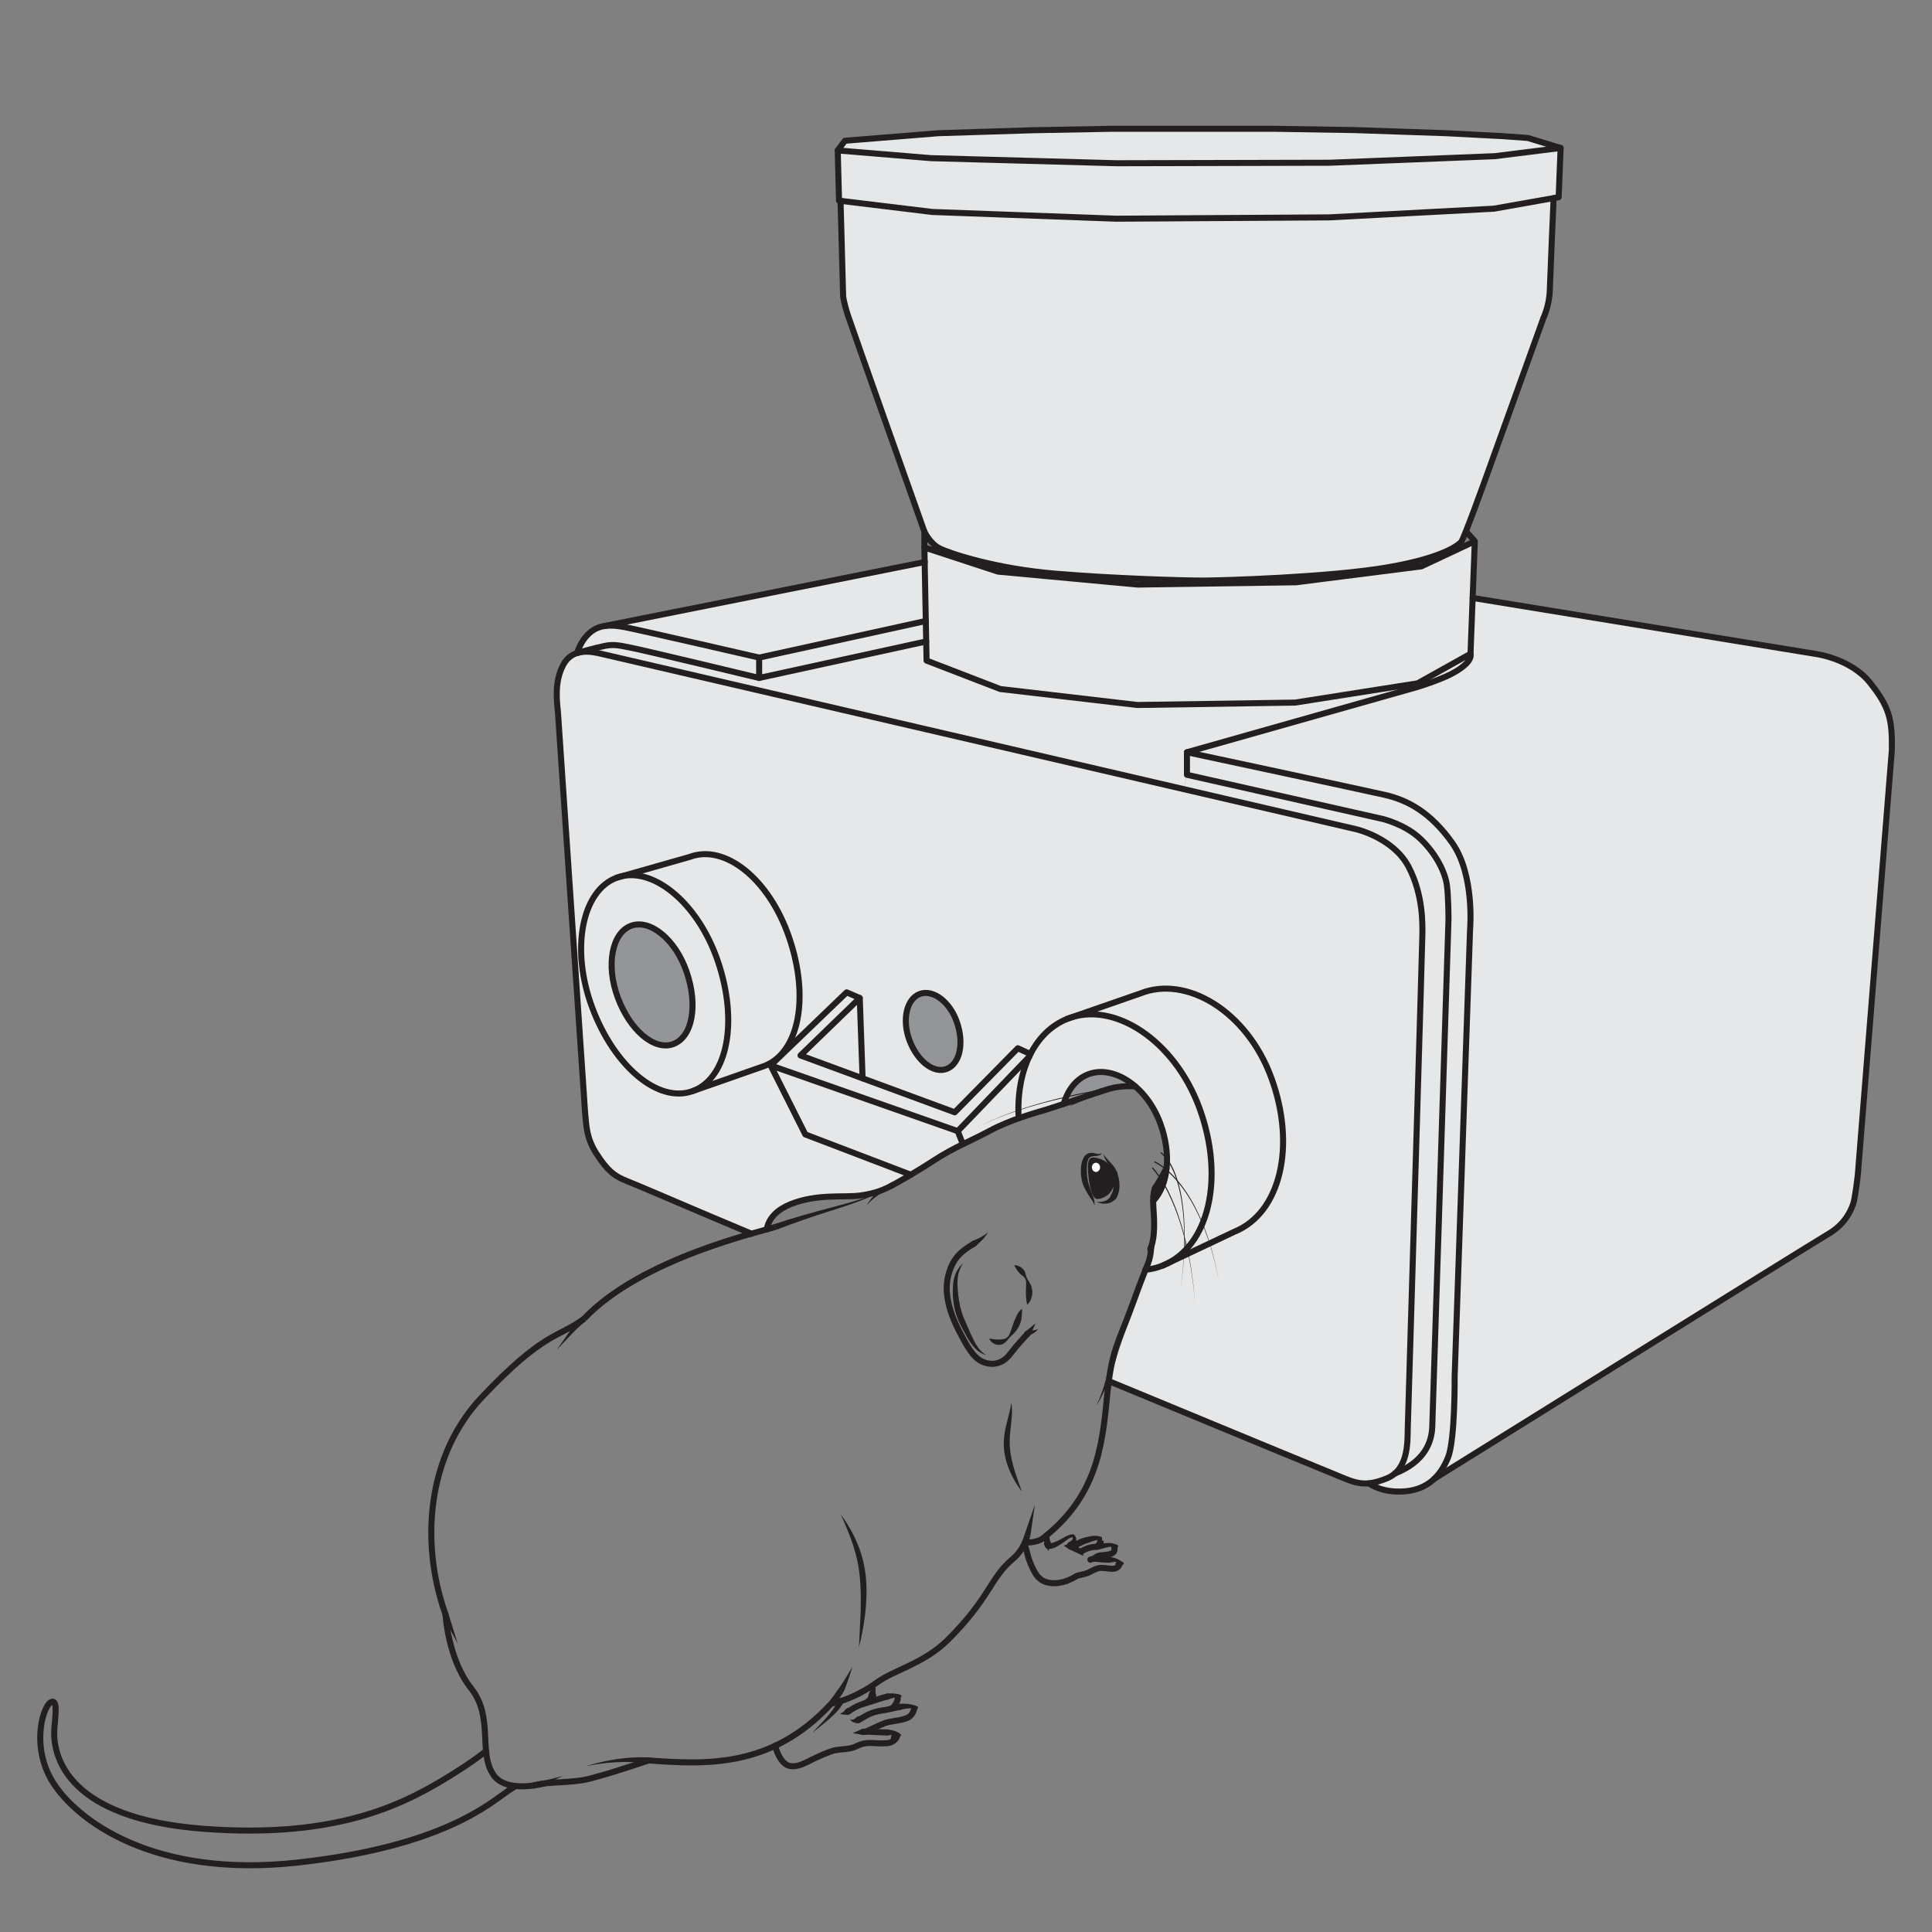 <?xml version="1.0" encoding="UTF-8" standalone="no"?>
<!DOCTYPE svg PUBLIC "-//W3C//DTD SVG 1.1//EN" "http://www.w3.org/Graphics/SVG/1.1/DTD/svg11.dtd">
<svg width="100%" height="100%" viewBox="0 0 1000 1000" version="1.1" xmlns="http://www.w3.org/2000/svg" xmlns:xlink="http://www.w3.org/1999/xlink" xml:space="preserve" xmlns:serif="http://www.serif.com/" style="fill-rule:evenodd;clip-rule:evenodd;stroke-miterlimit:10;">
    <rect x="0" y="0" width="1000" height="1000" fill="#808080" stroke="none"/>
    <g transform="matrix(1,0,0,1,-12150,-1125)">
        <g id="Page-14" serif:id="Page 14" transform="matrix(4.167,0,0,4.167,12150,1125)">
            <rect x="0" y="0" width="240" height="240" style="fill:none;"/>
            <g id="Nose-poke-with-poke-wall--obese" serif:id="Nose poke with poke wall, obese">
                <g transform="matrix(-0.904,0.427,0.427,0.904,147.334,153.864)">
                    <path d="M-2.394,1.766L0.536,1.766C0.478,1.549 0.429,1.33 0.385,1.119C-0.688,0.673 -1.71,0.005 -2.647,-0.856C-2.608,-0.046 -2.534,0.837 -2.394,1.766" style="fill:rgb(230,231,232);fill-rule:nonzero;"/>
                </g>
                <g transform="matrix(1,0,0,1,144.963,146.669)">
                    <path d="M0,-2.689C0.39,-2.16 0.87,-1.309 1.28,0C0.78,-0.58 0.32,-1.03 -0.08,-1.37C-0.02,-1.79 0,-2.229 0,-2.689" style="fill:rgb(230,231,232);fill-rule:nonzero;"/>
                </g>
                <g transform="matrix(1,0,0,1,146.243,152.25)">
                    <path d="M0,-5.58C0.49,-4 0.88,-1.769 0.88,1.37C0.07,-1.79 -0.93,-3.93 -1.73,-5.269L-1.73,-5.28C-1.55,-5.8 -1.43,-6.36 -1.36,-6.95C-0.96,-6.61 -0.5,-6.16 0,-5.58" style="fill:rgb(230,231,232);fill-rule:nonzero;"/>
                </g>
                <g transform="matrix(1,0,0,1,146.243,155.04)">
                    <path d="M0,-8.37C0.99,-7.21 2.11,-5.51 3.12,-3.08C2.64,-1.9 2,-0.86 1.22,0C1.12,-0.49 1,-0.96 0.88,-1.4L0.88,-1.42C0.88,-4.559 0.49,-6.79 0,-8.37" style="fill:rgb(230,231,232);fill-rule:nonzero;"/>
                </g>
                <g transform="matrix(1,0,0,1,143.233,155.636)">
                    <path d="M0,-6.456L0,-6.466C0.56,-7.065 0.97,-7.806 1.26,-8.655C1.26,-8.666 1.26,-8.666 1.27,-8.676C1.27,-8.676 1.28,-8.676 1.28,-8.666L1.28,-8.655C2.08,-7.315 3.08,-5.176 3.89,-2.016L3.89,-1.996C3.89,-1.426 3.88,-0.826 3.85,-0.195C3.29,0.364 2.66,0.834 1.96,1.194L1.2,1.555C0.22,1.944 0.062,2.22 -0.988,2.2C-0.378,1.31 -0.72,0.355 -0.35,-0.496C0.32,-2.016 0.12,-4.346 0.02,-5.796C0.01,-6.036 0,-6.256 0,-6.456" style="fill:rgb(230,231,232);fill-rule:nonzero;"/>
                </g>
                <g transform="matrix(1,0,0,1,157.913,141.651)">
                    <path d="M0,-7.771C3.09,0.689 1.13,9.029 -4.6,11.349L-7.66,12.79C-7.93,11.889 -8.24,11.059 -8.55,10.309C-6.98,6.5 -7,1.259 -8.94,-4.021C-11.91,-12.131 -19.01,-16.981 -24.64,-15.341L-16.28,-18.25C-10.55,-20.561 -3.02,-16.021 0,-7.771" style="fill:rgb(230,231,232);fill-rule:nonzero;"/>
                </g>
                <g transform="matrix(1,0,0,1,129.953,137.34)">
                    <path d="M0,0.49C-0.81,0.73 -2.06,1.09 -3.43,1.57C-3.45,1.23 -3.46,0.9 -3.46,0.57C-1.39,-0.13 0.68,-0.67 2.47,-1.08C2.45,-1.031 2.43,-0.98 2.42,-0.93C2.4,-0.89 2.38,-0.85 2.37,-0.81C2.28,-0.62 2.22,-0.42 2.16,-0.23L2.18,-0.23L2.17,-0.22C1.26,0.09 0.47,0.35 0,0.49" style="fill:rgb(230,231,232);fill-rule:nonzero;"/>
                </g>
                <g transform="matrix(1,0,0,1,126.523,134.479)">
                    <path d="M0,4.431C-1.16,4.851 -2.41,5.351 -3.54,5.961C-4.74,6.611 -5.83,7.101 -6.92,7.641L-7.56,6.021L1.31,-3.21C0.41,-1.319 -0.05,0.961 -0.03,3.431C-0.03,3.761 -0.02,4.091 0,4.431" style="fill:rgb(230,231,232);fill-rule:nonzero;"/>
                </g>
                <g transform="matrix(1,0,0,1,128.003,145.71)">
                    <path d="M0,-14.79C1.02,-16.81 2.56,-18.35 4.54,-19.15L5.27,-19.4C10.9,-21.04 18,-16.19 20.97,-8.08C22.91,-2.8 22.93,2.44 21.36,6.25C20.35,3.82 19.23,2.12 18.24,0.96C17.83,-0.35 17.35,-1.2 16.96,-1.729C16.95,-3.12 16.68,-4.64 16.12,-6.17C15.42,-8.07 14.31,-9.65 13.02,-10.76L13.01,-10.76C12.18,-11.49 11.27,-12.01 10.36,-12.29C9.39,-12.6 8.41,-12.64 7.5,-12.38C7.36,-12.34 7.22,-12.3 7.08,-12.24C6.72,-12.09 6.39,-11.9 6.09,-11.66C5.93,-11.56 5.79,-11.43 5.65,-11.28C5.5,-11.15 5.37,-11 5.25,-10.84C5.12,-10.7 5.01,-10.54 4.91,-10.37C4.91,-10.36 4.9,-10.36 4.9,-10.35C4.79,-10.19 4.7,-10.03 4.61,-9.85C4.58,-9.79 4.55,-9.729 4.53,-9.67C4.49,-9.6 4.46,-9.53 4.43,-9.46L4.43,-9.45L4.42,-9.45C2.63,-9.04 0.56,-8.5 -1.51,-7.8C-1.53,-10.269 -1.07,-12.55 -0.17,-14.44C-0.13,-14.56 -0.07,-14.68 0,-14.79" style="fill:rgb(230,231,232);fill-rule:nonzero;"/>
                </g>
                <g transform="matrix(1,0,0,1,106.793,133.941)">
                    <path d="M0,-9.971L0.35,0L-7.36,-2.841L0,-9.971Z" style="fill:rgb(230,231,232);fill-rule:nonzero;"/>
                </g>
                <g transform="matrix(1,0,0,1,107.143,129.81)">
                    <path d="M0,4.14L11.45,8.36L19.29,0.4L20.86,1.11C20.79,1.22 20.73,1.34 20.69,1.459L11.82,10.69L-11.42,2.53L-10.31,1.459L-1.98,-6.55L-0.35,-5.84L-7.71,1.289L0,4.13L0,4.14Z" style="fill:rgb(230,231,232);fill-rule:nonzero;"/>
                </g>
                <g transform="matrix(1,0,0,1,119.602,136.14)">
                    <path d="M0,5.98C-1.13,6.53 -2.27,7.129 -3.55,7.959C-4.6,8.65 -5.61,9.27 -6.47,9.78L-19.57,4.77L-23.88,-3.8L-0.64,4.36L0,5.98Z" style="fill:rgb(230,231,232);fill-rule:nonzero;"/>
                </g>
                <g transform="matrix(1,0,0,1,93.322,118.73)">
                    <path d="M0,34.549C-6.574,31.793 -12.294,29.279 -14.54,28.35C-15.43,27.98 -15.569,27.93 -15.91,27.779C-16.959,27.3 -17.85,26.75 -19.26,24.529C-20.459,22.65 -20.479,21.19 -20.64,19.63C-20.68,19.15 -20.76,17.72 -20.76,17.72L-21.959,0.06L-21.12,0C-21.02,2.039 -20.58,4.23 -19.76,6.43C-17.04,13.699 -11.54,18.39 -7.24,16.779L1.57,13.69C2.28,13.42 2.911,13.02 3.46,12.489L3.51,12.539L2.4,13.61L6.71,22.18L19.811,27.19C18.811,27.779 18.01,28.23 17.53,28.489C17.49,28.51 17.451,28.529 17.411,28.55C17.36,28.579 17.311,28.6 17.271,28.619C16.581,28.97 15.49,29.52 13.47,29.779C11.451,30.029 8.141,29.529 4.86,30.85C3.61,31.36 2.234,32.691 2.041,33.95" style="fill:rgb(230,231,232);fill-rule:nonzero;"/>
                </g>
                <g transform="matrix(1,0,0,1,83.633,115.341)">
                    <path d="M0,14.339C2.36,13.459 3.09,9.56 1.66,5.39C0.26,1.319 -2.9,-1.221 -5.26,-0.341C-7.62,0.539 -8.4,4.549 -6.89,8.589C-5.38,12.619 -2.35,15.219 0,14.339M5.51,3.989C8.1,11.52 6.75,18.56 2.45,20.169C-1.85,21.779 -7.35,17.089 -10.07,9.819C-10.89,7.619 -11.33,5.429 -11.43,3.39C-11.65,-1.321 -10.05,-5.19 -7.05,-6.31L-6.37,-6.501C-2.16,-7.44 3.13,-2.971 5.51,3.989" style="fill:rgb(230,231,232);fill-rule:nonzero;"/>
                </g>
                <g transform="matrix(1,0,0,1,98.013,123.899)">
                    <path d="M0,-7.459C2.15,-1.159 1.53,4.641 -1.23,7.32C-1.78,7.851 -2.41,8.251 -3.12,8.52L-11.93,11.61C-7.63,10.001 -6.28,2.961 -8.87,-4.569C-11.25,-11.529 -16.54,-15.999 -20.75,-15.06L-12.32,-17.459C-8.02,-19.069 -2.52,-14.8 0,-7.459" style="fill:rgb(230,231,232);fill-rule:nonzero;"/>
                </g>
                <g transform="matrix(1,0,0,1,168.473,176.27)">
                    <path d="M0,-73.27C0,-73.27 -9.01,-75.36 -21.44,-78.25L-21.04,-80.03L3.23,-74.55C3.23,-74.55 6.06,-73.9 8.01,-72.03C10.01,-70.09 11.08,-67.79 11.27,-66.21C11.43,-64.82 11.45,-62.46 11.45,-62.04C11.45,-61.66 9.79,-10.53 9.48,-0.6C9.45,0.46 9.45,0.64 9.43,1.05C9.33,2.82 8.55,5.28 4.79,6.76L4.78,6.75C6.44,5.35 6.36,2.66 6.39,1.24C6.4,0.4 6.41,0.53 6.45,-0.75C6.76,-11.23 8.21,-59.35 8.21,-60.22C8.21,-61.2 8.37,-65.09 6.47,-68.65C4.57,-72.21 0,-73.27 0,-73.27" style="fill:rgb(230,231,232);fill-rule:nonzero;"/>
                </g>
                <g transform="matrix(1,0,0,1,180.373,174.24)">
                    <path d="M0,-69.55C2.83,-65.571 2.23,-58.811 2.23,-58.811L0.31,-3.25C0.31,-3.25 0.38,4.58 -0.5,6.779C-0.9,7.79 -1.45,8.71 -2.21,9.439C-3.09,10.29 -4.27,10.87 -5.85,11C-8.77,11.25 -10.32,10.01 -10.32,10.01L-10.32,10C-9.68,9.939 -8.97,9.75 -8.09,9.389C-7.71,9.24 -7.39,9.04 -7.12,8.779L-7.11,8.79C-3.35,7.309 -2.57,4.849 -2.47,3.08C-2.45,2.67 -2.45,2.49 -2.42,1.429C-2.11,-8.5 -0.45,-59.63 -0.45,-60.01C-0.45,-60.431 -0.47,-62.79 -0.63,-64.181C-0.82,-65.76 -1.89,-68.061 -3.89,-70C-5.84,-71.87 -8.67,-72.521 -8.67,-72.521L-32.94,-78L-32.94,-80.8C-32.94,-80.8 -10.81,-76.061 -8.37,-75.51C-5.47,-74.851 -2.66,-73.3 0,-69.55" style="fill:rgb(230,231,232);fill-rule:nonzero;"/>
                </g>
                <g transform="matrix(1,0,0,1,77.653,83.95)">
                    <path d="M0,-6.04C1.65,-5.73 16.64,-2.27 16.64,-2.27L16.64,0.26C16.64,0.26 2.37,-3.17 0.89,-3.46C-0.59,-3.74 -1.3,-3.96 -2.48,-3.73C-3.66,-3.5 -5.82,-2.88 -5.82,-2.88C-5.86,-2.87 -5.91,-2.851 -5.95,-2.84C-5.95,-2.84 -5.59,-4.33 -4.37,-5.37C-3.83,-5.83 -3.25,-6.07 -2.62,-6.181L-2.5,-6.2C-1.72,-6.3 -0.88,-6.21 0,-6.04" style="fill:rgb(230,231,232);fill-rule:nonzero;"/>
                </g>
                <g transform="matrix(1,0,0,1,115.003,84.21)">
                    <path d="M0,-7.07L0.04,-4.53L-20.71,0L-20.71,-2.53L-0.01,-7.07L0,-7.07Z" style="fill:rgb(230,231,232);fill-rule:nonzero;"/>
                </g>
                <g transform="matrix(1,0,0,1,117.573,132.44)">
                    <path d="M0,0.329C1.64,-0.28 2.2,-2.78 1.3,-5.431C0.42,-8.021 -1.69,-9.591 -3.32,-8.981C-4.95,-8.37 -5.56,-5.78 -4.6,-3.221C-3.65,-0.671 -1.63,0.939 0,0.329M24.672,25.395C25.722,25.415 25.88,25.14 26.86,24.75L27.62,24.39L29.48,23.51L30.03,23.25L32.68,22L35.74,20.559C41.47,18.239 43.43,9.899 40.34,1.439C37.32,-6.811 29.79,-11.351 24.06,-9.04L15.7,-6.131L14.97,-5.881C12.99,-5.08 11.45,-3.54 10.43,-1.521L8.86,-2.231L1.02,5.729L-10.43,1.51L-10.43,1.5L-10.78,-8.471L-12.41,-9.181L-20.74,-1.171L-20.79,-1.221C-18.03,-3.9 -17.41,-9.7 -19.56,-16C-22.08,-23.341 -27.58,-27.61 -31.88,-26L-40.31,-23.601C-40.54,-23.561 -40.77,-23.49 -40.99,-23.41C-43.99,-22.29 -45.59,-18.421 -45.37,-13.71L-46.21,-13.65L-48.16,-42.381C-48.16,-42.381 -48.23,-43.551 -48.27,-43.941C-48.42,-45.45 -48.72,-47.75 -47.62,-49.851C-47.17,-50.691 -46.54,-51.12 -45.87,-51.33C-45.83,-51.341 -45.78,-51.36 -45.74,-51.37C-44.74,-51.631 -43.67,-51.421 -43.01,-51.261C-42.23,-51.07 1.99,-40.801 29.46,-34.421C41.89,-31.53 50.9,-29.441 50.9,-29.441C50.9,-29.441 55.47,-28.381 57.37,-24.82C59.27,-21.261 59.11,-17.37 59.11,-16.391C59.11,-15.521 57.66,32.6 57.35,43.079C57.31,44.359 57.3,44.229 57.29,45.069C57.26,46.489 57.34,49.18 55.68,50.579C55.41,50.84 55.09,51.04 54.71,51.189C53.83,51.55 53.12,51.739 52.48,51.8C50.94,51.96 49.87,51.369 47.94,50.59C47.006,50.213 35.009,45.267 20.151,39.108" style="fill:rgb(230,231,232);fill-rule:nonzero;"/>
                </g>
                <g transform="matrix(1,0,0,1,94.293,93.49)">
                    <path d="M0,-9.28L20.75,-13.81L20.8,-11.44L29.95,-7.9L46.99,-5.92L66.58,-6.22L81.79,-8.61L88.36,-12.28C88.55,-11.52 87.52,-10.58 85.99,-9.78C84.45,-8.98 81.78,-8.16 81.78,-8.16L53.14,-0.05L53.14,2.75L52.74,4.53C25.27,-1.85 -18.95,-12.12 -19.73,-12.31C-20.39,-12.47 -21.46,-12.68 -22.46,-12.42C-22.46,-12.42 -20.3,-13.04 -19.12,-13.27C-17.94,-13.5 -17.23,-13.28 -15.75,-13C-14.27,-12.71 0,-9.28 0,-9.28" style="fill:rgb(230,231,232);fill-rule:nonzero;"/>
                </g>
                <g transform="matrix(1,0,0,1,75.153,73.76)">
                    <path d="M0,3.99L39.7,-3.93L39.85,3.38L39.84,3.38L19.14,7.92C19.14,7.92 4.15,4.46 2.5,4.15C1.62,3.98 0.78,3.89 0,3.99" style="fill:rgb(230,231,232);fill-rule:nonzero;"/>
                </g>
                <g transform="matrix(1,0,0,1,232.292,173.14)">
                    <path d="M0,-88.33C2.37,-85.34 2.77,-83.8 2.7,-79.96L-1.52,-27.239C-1.52,-27.239 -1.84,-24.37 -2.11,-23.59C-2.41,-22.729 -3.13,-21.059 -5.23,-19.84C-7.26,-18.659 -54.13,10.54 -54.13,10.54C-53.37,9.811 -52.82,8.891 -52.42,7.88C-51.54,5.681 -51.61,-2.149 -51.61,-2.149L-49.69,-57.71C-49.69,-57.71 -49.09,-64.47 -51.92,-68.449C-54.58,-72.199 -57.39,-73.75 -60.29,-74.409C-62.73,-74.96 -84.86,-79.699 -84.86,-79.699L-56.22,-87.809C-56.22,-87.809 -53.55,-88.63 -52.01,-89.43C-50.48,-90.229 -49.45,-91.17 -49.64,-91.93L-49.37,-98.87L-6.67,-91.899C-6.67,-91.899 -2.38,-91.319 0,-88.33" style="fill:rgb(230,231,232);fill-rule:nonzero;"/>
                </g>
                <g transform="matrix(1,0,0,1,114.823,86.792)">
                    <path d="M0,-18.782L9.14,-15.792L26.48,-14.181L46.18,-14.462L61.73,-16.442L68.37,-19.561L68.1,-12.522L67.83,-5.582L61.26,-1.912L46.05,0.478L26.46,0.779L9.42,-1.202L0.27,-4.742L0.22,-7.112L0.18,-9.652L0.03,-16.962L0,-18.782Z" style="fill:rgb(230,231,232);fill-rule:nonzero;"/>
                </g>
                <g transform="matrix(1,0,0,1,192.983,72.111)">
                    <path d="M0,-47.511L0,-47.5C0,-47.5 -0.42,-38 -0.48,-36.061C-0.54,-34.12 -1.25,-32.66 -1.25,-32.66L-8.34,-12.971C-8.34,-12.971 -11.16,-5.12 -11.5,-4.781C-11.75,-4.531 -13.4,-2.891 -20.57,-1.651C-27.74,-0.401 -41.11,0 -43.59,0C-46.08,0 -54.44,-0.24 -61.81,-0.841C-69.47,-1.481 -75.05,-3.391 -76.27,-4C-77.5,-4.611 -78.16,-6.08 -78.16,-6.08C-78.16,-6.08 -87.28,-31.74 -87.7,-33.061C-88.13,-34.391 -88.25,-35.29 -88.25,-35.29L-88.58,-47.16L-88.58,-47.17L-77.17,-45.781L-54.33,-44.95L-27.88,-45.111L-7.43,-46.191L0,-47.511Z" style="fill:rgb(230,231,232);fill-rule:nonzero;"/>
                </g>
                <g transform="matrix(1,0,0,1,193.853,27.16)">
                    <path d="M0,-8.78L-0.25,-2.67L-0.87,-2.56L-8.3,-1.24L-28.75,-0.16L-55.2,0L-78.04,-0.83L-89.45,-2.219L-89.63,-2.24L-89.8,-8.469L-78.2,-7.52L-55.18,-6.88L-28.71,-6.94L-8.2,-7.759L0,-8.78Z" style="fill:rgb(230,231,232);fill-rule:nonzero;"/>
                </g>
                <g transform="matrix(1,0,0,1,104.953,18.8)">
                    <path d="M0,-1.32L11.59,-2.251L23.29,-2.621L33.07,-2.8L53.36,-2.8L63.33,-2.64L74.69,-2.251L81.74,-1.89L84.82,-1.661L88.9,-0.421L80.7,0.6L60.19,1.419L33.72,1.48L10.7,0.839L-0.9,-0.11L0,-1.32Z" style="fill:rgb(230,231,232);fill-rule:nonzero;"/>
                </g>
                <g transform="matrix(-0.902,0.433,0.433,0.902,76.187,168.375)">
                    <path d="M-25.024,-5.694C-23.546,-5.846 -8.416,-9.423 1.296,-5.694" style="fill:none;fill-rule:nonzero;stroke:rgb(35,31,32);stroke-width:0.75px;"/>
                </g>
                <g transform="matrix(1,0,0,1,110.024,152.767)">
                    <path d="M0,-5.12C-2.087,-3.857 -4.449,-3.136 -6.753,-2.394C-9.068,-1.66 -11.359,-0.877 -13.615,0L-13.868,-0.705C-11.553,-1.471 -9.208,-2.14 -6.859,-2.755C-4.516,-3.377 -2.15,-3.967 0,-5.12" style="fill:rgb(35,31,32);fill-rule:nonzero;"/>
                </g>
                <g transform="matrix(1,0,0,1,72.793,167.097)">
                    <path d="M0,-3.005C-0.669,-2.535 -1.273,-1.926 -1.864,-1.303L-3.64,0.581L-2.154,-1.541C-1.655,-2.247 -1.137,-2.957 -0.475,-3.586L0,-3.005Z" style="fill:rgb(35,31,32);fill-rule:nonzero;"/>
                </g>
                <g transform="matrix(1,0,0,1,72.556,200.439)">
                    <path d="M0,-36.637C-3.364,-34.185 -4.994,-35.035 -12.701,-26.888C-19.444,-19.76 -20.412,-8.972 -17.251,0" style="fill:none;fill-rule:nonzero;stroke:rgb(35,31,32);stroke-width:0.75px;"/>
                </g>
                <g transform="matrix(1,0,0,1,55.658,204.156)">
                    <path d="M0,-3.843L1.195,0L-0.707,-3.594L0,-3.843Z" style="fill:rgb(35,31,32);fill-rule:nonzero;"/>
                </g>
                <g transform="matrix(-0.795,-0.607,-0.607,0.795,99.416,202.077)">
                    <path d="M-15.529,-26.125C-16.03,-24.788 -16.073,-23.693 -15.849,-22.699C-15.043,-19.119 -16.546,-17.095 -15.529,-9.78C-14.966,-5.732 -12.484,-2.747 -11.778,-0.37C-10.697,3.27 -8.835,5.252 -8.835,5.252" style="fill:none;fill-rule:nonzero;stroke:rgb(35,31,32);stroke-width:0.75px;"/>
                </g>
                <g transform="matrix(1,0,0,1,128.55,190.829)">
                    <path d="M0,-3.93L-0.572,0L-1.3,-0.178L0,-3.93Z" style="fill:rgb(35,31,32);fill-rule:nonzero;"/>
                </g>
                <g transform="matrix(0.87,0.494,0.494,-0.87,119.28,185.316)">
                    <path d="M10.071,-1.487C10.071,-1.487 11.375,-0.894 11.788,0.114C14.946,7.818 12.601,13.47 10.071,19.125C7.542,24.778 8.011,25.517 7.015,31.281C6.019,37.047 6.493,36.173 5.567,38.236" style="fill:none;fill-rule:nonzero;stroke:rgb(35,31,32);stroke-width:0.75px;"/>
                </g>
                <g transform="matrix(1,0,0,1,55.334,222.389)">
                    <path d="M0,-21.874C0,-21.874 0.308,-16.292 3.17,-12.693C6.033,-9.095 4.02,-4.703 5.976,-1.902C7.305,0 10.604,-0.46 12.267,-0.856" style="fill:none;fill-rule:nonzero;stroke:rgb(35,31,32);stroke-width:0.75px;stroke-linecap:round;stroke-linejoin:round;"/>
                </g>
                <g transform="matrix(1,0,0,1,66.245,221.389)">
                    <path d="M0,0.018C1.217,-0.153 2.447,-0.46 3.658,-0.799C2.533,-0.225 1.395,0.318 0.174,0.747C-0.022,0.817 -0.237,0.714 -0.307,0.518C-0.376,0.321 -0.273,0.106 -0.077,0.037C-0.053,0.029 -0.023,0.022 0,0.018" style="fill:rgb(35,31,32);fill-rule:nonzero;"/>
                </g>
                <g transform="matrix(1,0,0,1,66.332,218.661)">
                    <path d="M0,3.112C1.667,2.596 4.695,2.872 7.011,2.251C9.511,1.581 11.285,0.991 14.273,0" style="fill:none;fill-rule:nonzero;stroke:rgb(35,31,32);stroke-width:0.75px;stroke-linecap:round;stroke-linejoin:round;"/>
                </g>
                <g transform="matrix(1,0,0,1,104.43,219.734)">
                    <path d="M0,-9.71C-0.392,-9.145 -0.752,-8.587 -1.179,-8.121C-8.632,0 -16.932,-0.57 -24.031,-1.074" style="fill:none;fill-rule:nonzero;stroke:rgb(35,31,32);stroke-width:0.75px;"/>
                </g>
                <g transform="matrix(1,0,0,1,80.373,218.558)">
                    <path d="M0,0.476C-2.516,0.146 -5.092,0.306 -7.611,0.835C-5.162,0.065 -2.56,-0.359 0.053,-0.272L0,0.476Z" style="fill:rgb(35,31,32);fill-rule:nonzero;"/>
                </g>
                <g transform="matrix(1,0,0,1,105.905,210.238)">
                    <path d="M0,-3.24L-0.53,-1.628L-0.816,-0.823C-0.92,-0.552 -1.012,-0.295 -1.167,0L-1.784,-0.427C-1.631,-0.603 -1.469,-0.848 -1.318,-1.077L-0.869,-1.788L0,-3.24Z" style="fill:rgb(35,31,32);fill-rule:nonzero;"/>
                </g>
                <g transform="matrix(1,0,0,1,104.43,204.624)">
                    <path d="M0,-16.541C0.838,-15.378 1.56,-14.128 2.112,-12.784C2.677,-11.446 3.009,-10.003 3.137,-8.556C3.256,-7.105 3.214,-5.655 3.045,-4.228C2.874,-2.8 2.621,-1.389 2.263,0L2.47,-4.27C2.502,-5.687 2.522,-7.096 2.391,-8.488C2.285,-9.884 1.991,-11.249 1.573,-12.588C1.15,-13.927 0.569,-15.226 0,-16.541" style="fill:rgb(35,31,32);fill-rule:nonzero;"/>
                </g>
                <g transform="matrix(1,0,0,1,125.627,185.276)">
                    <path d="M0,-11.038C0.146,-10.082 0.057,-9.092 -0.064,-8.154C-0.175,-7.214 -0.261,-6.303 -0.175,-5.394C-0.031,-3.571 0.665,-1.814 1.302,0C0.148,-1.526 -0.741,-3.338 -0.922,-5.333C-1.001,-6.328 -0.869,-7.326 -0.639,-8.257C-0.418,-9.191 -0.146,-10.083 0,-11.038" style="fill:rgb(35,31,32);fill-rule:nonzero;"/>
                </g>
                <g transform="matrix(1,0,0,1,138.816,174.523)">
                    <path d="M0,-6.481C-0.288,-5.302 -0.657,-4.177 -1.092,-3.067C-1.525,-1.96 -2.038,-0.884 -2.646,0.128C-2.148,-0.943 -1.757,-2.054 -1.447,-3.185C-1.138,-4.313 -0.892,-5.47 -0.739,-6.609L0,-6.481Z" style="fill:rgb(35,31,32);fill-rule:nonzero;"/>
                </g>
                <g transform="matrix(-0.846,-0.533,-0.533,0.846,143.775,146.612)">
                    <path d="M-0.22,-1.692C-0.478,-1.154 -0.677,-0.616 -0.798,-0.073C-0.601,-0.183 -0.401,-0.278 -0.22,-0.362C-0.193,-0.905 -0.157,-1.441 -0.144,-1.702C-0.172,-1.695 -0.198,-1.689 -0.22,-1.692" style="fill:rgb(198,200,202);fill-rule:nonzero;"/>
                </g>
                <g transform="matrix(1,0,0,1,144.49,148.634)">
                    <path d="M0,-1.658C-0.286,-0.79 -0.709,-0.04 -1.27,0.552C-1.25,-0.346 -1.103,-0.879 -1.063,-0.997C-1.054,-1.016 -1.054,-1.026 -1.054,-1.026C-0.995,-1.125 -0.936,-1.223 -0.866,-1.332C-0.709,-1.579 -0.522,-1.894 -0.335,-2.21C-0.227,-2.043 -0.108,-1.855 0,-1.658" style="fill:rgb(198,200,202);fill-rule:nonzero;"/>
                </g>
                <g transform="matrix(1,0,0,1,137.666,137.113)">
                    <path d="M0,-1.845C-1.112,-1.509 -3.604,-0.652 -5.553,0C-5.464,-0.296 -5.366,-0.592 -5.238,-0.859C-2.412,-1.499 -0.295,-1.805 0,-1.845" style="fill:rgb(147,149,152);fill-rule:nonzero;"/>
                </g>
                <g transform="matrix(1,0,0,1,137.666,133.709)">
                    <path d="M0,1.559C-0.295,1.599 -2.412,1.905 -5.238,2.545C-4.687,1.244 -3.781,0.247 -2.58,-0.236C-0.729,-0.986 1.467,-0.354 3.318,1.234C3.121,1.214 1.536,1.106 0.04,1.549C0.04,1.549 0.03,1.549 0,1.559" style="fill:rgb(147,149,152);fill-rule:nonzero;"/>
                </g>
                <g transform="matrix(1,0,0,1,93.338,112.076)">
                    <path d="M0,41.166C-6.863,38.296 -12.193,35.98 -14.559,34.999C-15.446,34.631 -15.588,34.586 -15.924,34.433C-16.97,33.957 -17.867,33.4 -19.275,31.187C-20.472,29.307 -20.498,27.842 -20.651,26.281C-20.698,25.806 -20.779,24.374 -20.779,24.374L-23.928,-22.021C-23.928,-22.021 -23.994,-23.19 -24.032,-23.579C-24.182,-25.09 -24.48,-27.39 -23.38,-29.481C-22.259,-31.614 -19.918,-31.163 -18.777,-30.892C-17.636,-30.62 75.138,-9.071 75.138,-9.071C75.138,-9.071 79.702,-8.012 81.604,-4.452C83.505,-0.893 83.342,2.993 83.342,3.972C83.342,4.844 81.897,52.966 81.582,63.439C81.543,64.72 81.541,64.595 81.522,65.437C81.486,67.096 81.604,70.464 78.941,71.551C75.93,72.78 74.892,72.052 72.177,70.953C71.138,70.533 61.546,66.591 44.385,59.475" style="fill:none;fill-rule:nonzero;stroke:rgb(35,31,32);stroke-width:0.75px;stroke-linecap:round;stroke-linejoin:round;"/>
                </g>
                <g transform="matrix(1,0,0,1,170.051,94.673)">
                    <path d="M0,89.582C0,89.582 1.549,90.815 4.47,90.571C7.39,90.327 8.938,88.547 9.821,86.346C10.704,84.145 10.636,76.319 10.636,76.319L12.552,20.757C12.552,20.757 13.154,13.993 10.328,10.017C7.662,6.267 4.85,4.718 1.957,4.061C-0.491,3.504 -22.616,-1.233 -22.616,-1.233L-22.616,1.567L1.658,7.043C1.658,7.043 4.486,7.694 6.429,9.568C8.436,11.504 9.504,13.808 9.689,15.384C9.854,16.781 9.871,19.133 9.871,19.555C9.871,19.935 8.215,71.068 7.904,80.992C7.87,82.06 7.874,82.236 7.852,82.65C7.757,84.414 6.97,86.875 3.209,88.358" style="fill:none;fill-rule:nonzero;stroke:rgb(35,31,32);stroke-width:0.75px;stroke-linecap:round;stroke-linejoin:round;"/>
                </g>
                <g transform="matrix(1,0,0,1,183.193,86.469)">
                    <path d="M0,-19.238L-0.537,-5.258L-7.111,-1.59L-22.324,0.802L-41.912,1.101L-58.945,-0.883L-68.1,-4.415L-68.372,-18.464L-59.23,-15.467L-41.891,-13.858L-22.188,-14.143L-6.643,-16.12L0,-19.238L-0.978,-20.339" style="fill:none;fill-rule:nonzero;stroke:rgb(35,31,32);stroke-width:0.75px;stroke-linecap:round;stroke-linejoin:round;"/>
                </g>
                <g transform="matrix(1,0,0,1,115.048,81.671)">
                    <path d="M0,-1.995L-20.751,2.54L-20.751,0.01L-0.05,-4.535" style="fill:none;fill-rule:nonzero;stroke:rgb(35,31,32);stroke-width:0.75px;stroke-linecap:round;stroke-linejoin:round;"/>
                </g>
                <g transform="matrix(1,0,0,1,71.83,83.128)">
                    <path d="M0,-2.056C0,-2.056 2.161,-2.677 3.343,-2.909C4.524,-3.139 5.23,-2.922 6.711,-2.636C8.192,-2.351 22.468,1.083 22.468,1.083" style="fill:none;fill-rule:nonzero;stroke:rgb(35,31,32);stroke-width:0.75px;stroke-linecap:round;stroke-linejoin:round;"/>
                </g>
                <g transform="matrix(1,0,0,1,71.702,78.102)">
                    <path d="M0,3.006C0,3.006 0.36,1.52 1.583,0.474C2.805,-0.572 4.312,-0.505 5.956,-0.192C7.6,0.12 22.596,3.578 22.596,3.578" style="fill:none;fill-rule:nonzero;stroke:rgb(35,31,32);stroke-width:0.75px;stroke-linecap:round;stroke-linejoin:round;"/>
                </g>
                <g transform="matrix(0.981,-0.196,-0.196,-0.981,76.193,81.591)">
                    <path d="M-0.392,3.973L40.218,3.973" style="fill:none;fill-rule:nonzero;stroke:rgb(35,31,32);stroke-width:0.75px;stroke-linecap:round;stroke-linejoin:round;"/>
                </g>
                <g transform="matrix(1,0,0,1,147.435,81.212)">
                    <path d="M0,12.228L28.634,4.118C28.634,4.118 31.31,3.302 32.845,2.5C34.379,1.699 35.411,0.761 35.221,0" style="fill:none;fill-rule:nonzero;stroke:rgb(35,31,32);stroke-width:0.75px;stroke-linecap:round;stroke-linejoin:round;"/>
                </g>
                <g transform="matrix(1,0,0,1,182.923,183.682)">
                    <path d="M0,-109.411L42.698,-102.442C42.698,-102.442 46.99,-101.858 49.367,-98.869C51.744,-95.88 52.138,-94.345 52.07,-90.5L47.846,-37.784C47.846,-37.784 47.535,-34.911 47.262,-34.129C46.963,-33.273 46.243,-31.602 44.138,-30.38C42.111,-29.202 -4.763,0 -4.763,0" style="fill:none;fill-rule:nonzero;stroke:rgb(35,31,32);stroke-width:0.75px;stroke-linecap:round;stroke-linejoin:round;"/>
                </g>
                <g transform="matrix(1,0,0,1,104.057,26.86)">
                    <path d="M0,-8.173L0.163,-1.937L11.756,-0.53L34.597,0.306L61.043,0.142L81.5,-0.938L89.548,-2.364L89.792,-8.479L81.602,-7.459L61.084,-6.645L34.617,-6.583L11.593,-7.215L0,-8.173Z" style="fill:none;fill-rule:nonzero;stroke:rgb(35,31,32);stroke-width:0.75px;stroke-linecap:round;stroke-linejoin:round;"/>
                </g>
                <g transform="matrix(1,0,0,1,104.057,15.996)">
                    <path d="M0,2.69L0.896,1.488L12.49,0.55L24.185,0.183L33.965,0L54.258,0L64.222,0.163L75.591,0.55L82.641,0.918L85.717,1.141L89.792,2.384" style="fill:none;fill-rule:nonzero;stroke:rgb(35,31,32);stroke-width:0.75px;stroke-linecap:round;stroke-linejoin:round;"/>
                </g>
                <g transform="matrix(1,0,0,1,104.406,71.774)">
                    <path d="M0,-46.829L0.324,-34.95C0.324,-34.95 0.446,-34.053 0.874,-32.728C1.302,-31.403 10.416,-5.742 10.416,-5.742C10.416,-5.742 11.082,-4.275 12.304,-3.663C13.526,-3.052 19.109,-1.14 26.77,-0.508C34.135,0.1 42.5,0.34 44.985,0.34C47.471,0.34 60.837,-0.068 68.009,-1.311C75.181,-2.555 76.831,-4.195 77.076,-4.441C77.422,-4.787 80.234,-12.634 80.234,-12.634L87.325,-32.32C87.325,-32.32 88.038,-33.788 88.099,-35.725C88.16,-37.66 88.576,-47.169 88.576,-47.169" style="fill:none;fill-rule:nonzero;stroke:rgb(35,31,32);stroke-width:0.75px;stroke-linecap:round;stroke-linejoin:round;"/>
                </g>
                <g transform="matrix(0,-1,-1,0,115.809,67.019)">
                    <path d="M-0.987,0.987L0.987,0.987" style="fill:none;fill-rule:nonzero;stroke:rgb(35,31,32);stroke-width:0.75px;stroke-linecap:round;stroke-linejoin:round;"/>
                </g>
                <g transform="matrix(0.35,0.937,0.937,-0.35,75.879,116.048)">
                    <path d="M7.723,-5.357C15.485,-5.358 21.8,-1.854 21.8,2.74C21.799,7.334 15.681,11.059 7.723,11.278C-0.037,11.492 -6.325,7.711 -6.325,3.118C-6.325,-1.476 -0.039,-5.356 7.723,-5.357Z" style="fill:none;fill-rule:nonzero;stroke:rgb(35,31,32);stroke-width:0.75px;stroke-linecap:round;stroke-linejoin:round;"/>
                </g>
                <g transform="matrix(0.948,0.318,0.318,-0.948,136.777,157.831)">
                    <path d="M5.155,1.844C5.843,2.138 6.457,2.527 7.061,3.042C11.763,7.057 10.931,15.807 5.155,23.03C-0.476,30.071 -9.245,32.322 -13.946,28.307C-17.333,25.415 -17.894,20.066 -15.733,14.685" style="fill:none;fill-rule:nonzero;stroke:rgb(35,31,32);stroke-width:0.75px;stroke-linecap:round;stroke-linejoin:round;"/>
                </g>
                <g transform="matrix(0.945,-0.328,-0.328,-0.945,129.203,131.923)">
                    <path d="M4.912,3.971L14.536,3.971C20.711,4.278 26.333,-2.483 26.478,-11.263C26.627,-20.27 22.039,-27.506 15.865,-27.813L6.108,-28.865" style="fill:none;fill-rule:nonzero;stroke:rgb(35,31,32);stroke-width:0.75px;stroke-linecap:round;stroke-linejoin:round;"/>
                </g>
                <g transform="matrix(1,0,0,1,143.241,132.2)">
                    <path d="M0,16.981C1.876,14.991 2.292,11.188 0.882,7.341C-0.821,2.699 -4.99,0 -8.136,1.269C-9.592,1.857 -10.617,3.192 -11.113,4.919" style="fill:none;fill-rule:nonzero;stroke:rgb(35,31,32);stroke-width:0.75px;stroke-linecap:round;stroke-linejoin:round;"/>
                </g>
                <g transform="matrix(0.962,-0.274,-0.274,-0.962,73.995,112.741)">
                    <path d="M3.505,2.859L12.976,2.859C17.555,3.23 21.675,-2.38 22.087,-10.132C22.511,-18.082 19.298,-24.277 14.719,-24.649L5.398,-25.204" style="fill:none;fill-rule:nonzero;stroke:rgb(35,31,32);stroke-width:0.75px;stroke-linecap:round;stroke-linejoin:round;"/>
                </g>
                <g transform="matrix(0.35,0.937,0.937,-0.35,78.014,118.928)">
                    <path d="M4.236,-2.938C8.539,-2.939 12.041,-1.017 12.041,1.503C12.04,4.022 8.648,6.065 4.236,6.186C-0.067,6.303 -3.553,4.229 -3.553,1.709C-3.553,-0.809 -0.067,-2.938 4.236,-2.938" style="fill:rgb(147,149,152);fill-rule:nonzero;"/>
                </g>
                <g transform="matrix(0.35,0.937,0.937,-0.35,78.014,118.928)">
                    <path d="M4.236,-2.938C8.539,-2.939 12.041,-1.017 12.041,1.503C12.04,4.022 8.648,6.065 4.236,6.186C-0.067,6.303 -3.553,4.229 -3.553,1.709C-3.553,-0.809 -0.067,-2.938 4.236,-2.938Z" style="fill:none;fill-rule:nonzero;stroke:rgb(35,31,32);stroke-width:0.75px;stroke-linecap:round;stroke-linejoin:round;"/>
                </g>
                <g transform="matrix(0.35,0.937,0.937,-0.35,113.845,125.762)">
                    <path d="M2.927,-2.029C5.656,-2.029 7.875,-0.701 7.876,1.04C7.875,2.781 5.724,4.193 2.927,4.276C0.2,4.358 -2.01,2.924 -2.01,1.183C-2.01,-0.558 0.2,-2.029 2.927,-2.029" style="fill:rgb(147,149,152);fill-rule:nonzero;"/>
                </g>
                <g transform="matrix(0.35,0.937,0.937,-0.35,113.845,125.762)">
                    <path d="M2.927,-2.029C5.656,-2.029 7.875,-0.701 7.876,1.04C7.875,2.781 5.724,4.193 2.927,4.276C0.2,4.358 -2.01,2.924 -2.01,1.183C-2.01,-0.558 0.2,-2.029 2.927,-2.029Z" style="fill:none;fill-rule:nonzero;stroke:rgb(35,31,32);stroke-width:0.75px;stroke-linecap:round;stroke-linejoin:round;"/>
                </g>
                <g transform="matrix(1,0,0,1,113.136,123.263)">
                    <path d="M0,22.657L-13.106,17.648L-17.413,9.075L-7.972,0L-6.342,0.706L-5.99,10.682" style="fill:none;fill-rule:nonzero;stroke:rgb(35,31,32);stroke-width:0.75px;stroke-linecap:round;stroke-linejoin:round;"/>
                </g>
                <g transform="matrix(-0.909,-0.416,-0.416,0.909,100.666,125.259)">
                    <path d="M-27.212,-6.223L-25.491,-6.223L-21.677,4.277L-1.309,5.827L-5.035,-3.722" style="fill:none;fill-rule:nonzero;stroke:rgb(35,31,32);stroke-width:0.75px;stroke-linecap:round;stroke-linejoin:round;"/>
                </g>
                <g transform="matrix(1,0,0,1,95.724,139.419)">
                    <path d="M0,-7.081L23.24,1.085L32.127,-8.166" style="fill:none;fill-rule:nonzero;stroke:rgb(35,31,32);stroke-width:0.75px;stroke-linecap:round;stroke-linejoin:round;"/>
                </g>
                <g transform="matrix(0.368,0.93,0.93,-0.368,119.917,140.717)">
                    <path d="M-0.549,-0.808L1.189,-0.808" style="fill:none;fill-rule:nonzero;stroke:rgb(35,31,32);stroke-width:0.75px;stroke-linecap:round;stroke-linejoin:round;"/>
                </g>
                <g transform="matrix(1,0,0,1,141.02,152.551)">
                    <path d="M0,-17.605C0,-17.605 -1.694,-17.768 -3.297,-17.293C-4.9,-16.817 -9.559,-15.172 -11.067,-14.724C-12.575,-14.276 -15.59,-13.433 -18.035,-12.116C-20.48,-10.797 -22.436,-10.091 -24.963,-8.447C-27.489,-6.803 -29.73,-5.553 -30.423,-5.2C-31.116,-4.847 -32.203,-4.303 -34.227,-4.045C-36.25,-3.787 -39.556,-4.295 -42.838,-2.967C-44.365,-2.349 -45.551,-1.305 -45.779,0.163" style="fill:none;fill-rule:nonzero;stroke:rgb(35,31,32);stroke-width:0.75px;stroke-linecap:round;stroke-linejoin:round;"/>
                </g>
                <g transform="matrix(1,0,0,1,120.989,169.633)">
                    <path d="M0,-15.162C-1.426,-14.293 -2.785,-13.423 -3.288,-10.787C-3.79,-8.151 -2.404,-5.325 -1.657,-3.912C-0.91,-2.5 -0.123,-1.032 0.991,-0.516C2.105,0 3.45,-0.108 4.455,-1.413C5.46,-2.717 6.058,-3.288 6.683,-4.008" style="fill:none;fill-rule:nonzero;stroke:rgb(35,31,32);stroke-width:0.75px;stroke-linecap:round;stroke-linejoin:round;"/>
                </g>
                <g transform="matrix(1,0,0,1,127.388,165.149)">
                    <path d="M0,0.23L1.248,-0.774L0.566,0.722C0.478,0.917 0.246,1.004 0.05,0.916C-0.146,0.826 -0.232,0.595 -0.143,0.399C-0.117,0.342 -0.08,0.294 -0.034,0.257L0,0.23Z" style="fill:rgb(35,31,32);fill-rule:nonzero;"/>
                </g>
                <g transform="matrix(1,0,0,1,122.727,154.929)">
                    <path d="M0,-1.871C-0.167,-1.524 -0.43,-1.227 -0.692,-0.942C-0.959,-0.657 -1.247,-0.392 -1.543,-0.138C-1.702,0 -1.942,-0.017 -2.08,-0.176C-2.217,-0.334 -2.201,-0.574 -2.042,-0.712C-2.01,-0.74 -1.971,-0.763 -1.934,-0.778C-1.59,-0.916 -1.25,-1.065 -0.921,-1.239C-0.596,-1.417 -0.267,-1.601 0,-1.871" style="fill:rgb(35,31,32);fill-rule:nonzero;"/>
                </g>
                <g transform="matrix(1,0,0,1,119.63,168.316)">
                    <path d="M0,-11.386C-0.635,-10.494 -0.755,-9.444 -0.68,-8.414C-0.625,-7.368 -0.487,-6.338 -0.175,-5.36C-0.031,-4.864 0.162,-4.397 0.385,-3.918L1.029,-2.456C1.479,-1.523 1.92,-0.534 2.879,0C1.784,-0.257 1.042,-1.273 0.51,-2.187C-0.01,-3.133 -0.55,-4.056 -0.891,-5.139C-1.215,-6.205 -1.329,-7.326 -1.263,-8.416C-1.255,-9.503 -0.864,-10.707 0,-11.386" style="fill:rgb(35,31,32);fill-rule:nonzero;"/>
                </g>
                <g transform="matrix(1,0,0,1,127.335,165.722)">
                    <path d="M0,-0.282C0.196,-0.447 0.409,-0.47 0.542,-0.472L0.923,-0.47C1.158,-0.475 1.398,-0.541 1.627,-0.668C1.486,-0.452 1.283,-0.252 1.034,-0.113L0.681,0.072C0.572,0.129 0.536,0.195 0.559,0.218C0.421,0.372 0.184,0.386 0.029,0.247C-0.125,0.11 -0.138,-0.128 0,-0.282" style="fill:rgb(35,31,32);fill-rule:nonzero;"/>
                </g>
                <g transform="matrix(1,0,0,1,126.039,162.046)">
                    <path d="M0,-4.89C0.538,-4.869 0.986,-4.557 1.237,-4.131C1.347,-3.902 1.381,-3.639 1.467,-3.42C1.55,-3.199 1.679,-3.003 1.814,-2.791C1.944,-2.582 2.073,-2.352 2.108,-2.107C2.171,-1.864 2.208,-1.615 2.19,-1.367C2.149,-0.87 1.953,-0.399 1.611,-0.018C1.596,-0.001 1.569,0.001 1.552,-0.015C1.546,-0.021 1.541,-0.031 1.539,-0.038C1.423,-0.543 1.415,-0.97 1.39,-1.39C1.42,-1.812 1.393,-2.211 1.422,-2.67C1.42,-2.896 1.379,-3.124 1.251,-3.308C1.122,-3.492 0.913,-3.619 0.743,-3.75C0.438,-4.048 0.208,-4.371 -0.036,-4.825L-0.039,-4.829C-0.049,-4.849 -0.042,-4.874 -0.021,-4.885C-0.015,-4.889 -0.007,-4.891 0,-4.89" style="fill:rgb(35,31,32);fill-rule:nonzero;"/>
                </g>
                <g transform="matrix(1,0,0,1,111.031,148.966)">
                    <path d="M0,-1.419C-0.665,-1.126 -1.299,-0.933 -1.863,-0.568C-2.433,-0.214 -2.938,0.264 -3.408,0.773C-3.037,0.188 -2.623,-0.382 -2.091,-0.866C-1.563,-1.361 -0.908,-1.704 -0.363,-2.075C-0.191,-2.192 0.043,-2.148 0.16,-1.976C0.277,-1.804 0.233,-1.569 0.061,-1.452C0.042,-1.44 0.021,-1.428 0,-1.419" style="fill:rgb(35,31,32);fill-rule:nonzero;"/>
                </g>
                <g transform="matrix(1,0,0,1,122.943,163.536)">
                    <path d="M0,2.733C0.584,2.851 1.007,2.883 1.421,2.83C1.634,2.825 1.915,2.796 2.118,2.629C2.328,2.473 2.445,2.222 2.542,1.968C2.706,1.443 2.899,0.977 3.068,0.487C3.295,0.033 3.44,-0.528 3.958,-0.938C3.974,-0.951 3.997,-0.948 4.009,-0.932C4.015,-0.924 4.018,-0.915 4.017,-0.907L4.015,-0.89C3.968,-0.362 4.01,0.208 3.82,0.759C3.623,1.296 3.317,1.809 2.884,2.195C2.671,2.388 2.475,2.59 2.284,2.805C2.105,3.026 1.899,3.283 1.591,3.43C0.944,3.684 0.212,3.34 -0.049,2.79C-0.059,2.769 -0.05,2.745 -0.03,2.735C-0.021,2.731 -0.008,2.731 0,2.733" style="fill:rgb(35,31,32);fill-rule:nonzero;"/>
                </g>
                <g transform="matrix(1,0,0,1,144.898,147.61)">
                    <path d="M0,-2.508C0,-2.508 -0.753,-1.08 -1.252,-0.306C-1.321,-0.198 -1.385,-0.097 -1.442,0" style="fill:none;fill-rule:nonzero;stroke:rgb(35,31,32);stroke-width:0.75px;stroke-linecap:round;stroke-linejoin:round;"/>
                </g>
                <g transform="matrix(1,0,0,1,143.777,148.096)">
                    <path d="M0,-0.294C-0.322,0.011 -0.64,0.329 -0.886,0.716C-0.878,0.251 -0.769,-0.219 -0.644,-0.678C-0.588,-0.886 -0.375,-1.01 -0.167,-0.954C0.042,-0.898 0.165,-0.685 0.109,-0.477C0.09,-0.405 0.05,-0.342 0,-0.294" style="fill:rgb(35,31,32);fill-rule:nonzero;"/>
                </g>
                <g transform="matrix(1,0,0,1,143.456,155.139)">
                    <path d="M0,-7.53C0,-7.53 -0.289,-6.746 -0.197,-5.299C-0.105,-3.851 0.098,-1.518 -0.574,0" style="fill:none;fill-rule:nonzero;stroke:rgb(35,31,32);stroke-width:0.75px;stroke-linecap:round;stroke-linejoin:round;"/>
                </g>
                <g transform="matrix(0.166,0.986,0.986,-0.166,130.648,191.159)">
                    <path d="M-0.527,-0.611C-0.352,-0.653 0.608,-0.61 0.724,-0.611" style="fill:none;fill-rule:nonzero;stroke:rgb(35,31,32);stroke-width:0.75px;stroke-linecap:round;stroke-linejoin:round;"/>
                </g>
                <g transform="matrix(1,0,0,1,130.537,191.985)">
                    <path d="M0,-0.074C-0.099,0.187 -0.204,0.427 -0.308,0.646C-0.454,0.427 -0.599,0.23 -0.739,0.053L-0.748,0.042C-0.897,-0.146 -0.866,-0.421 -0.678,-0.57C-0.489,-0.72 -0.215,-0.688 -0.066,-0.5C0.033,-0.375 0.052,-0.213 0,-0.074" style="fill:rgb(35,31,32);fill-rule:nonzero;"/>
                </g>
                <g transform="matrix(1,0,0,1,138.431,193.625)">
                    <path d="M0,-1.442C-0.046,-1.38 0.276,-0.744 -0.69,-0.552C-1.657,-0.36 -1.983,-0.575 -2.549,0" style="fill:none;fill-rule:nonzero;stroke:rgb(35,31,32);stroke-width:0.75px;stroke-linecap:round;stroke-linejoin:round;"/>
                </g>
                <g transform="matrix(1,0,0,1,134.258,192.129)">
                    <path d="M0,0.553C0,0.553 0.13,0.537 0.337,0.422C0.544,0.307 1.097,0.016 1.956,0" style="fill:none;fill-rule:nonzero;stroke:rgb(35,31,32);stroke-width:0.75px;stroke-linecap:round;stroke-linejoin:round;"/>
                </g>
                <g transform="matrix(1,0,0,1,136.207,192.481)">
                    <path d="M0,-0.727C0.365,-0.693 0.778,-0.782 1.24,-0.815C1.702,-0.854 2.192,-0.766 2.601,-0.572L2.602,-0.572C2.675,-0.54 2.708,-0.456 2.678,-0.383C2.671,-0.368 2.663,-0.355 2.652,-0.343L2.581,-0.264C2.539,-0.218 2.494,-0.168 2.461,-0.121C2.445,-0.096 2.43,-0.072 2.425,-0.05C2.428,-0.041 2.412,0.021 2.523,-0.074C2.399,0.092 2.164,0.127 1.999,0.002C1.833,-0.123 1.799,-0.358 1.923,-0.523C2.074,-0.662 2.112,-0.623 2.167,-0.639C2.216,-0.641 2.255,-0.635 2.294,-0.629C2.372,-0.617 2.439,-0.598 2.511,-0.578L2.489,-0.27L2.488,-0.271C2.092,-0.379 1.702,-0.381 1.315,-0.285C0.929,-0.195 0.511,-0.022 0.013,0.023L-0.001,0.024C-0.209,0.043 -0.392,-0.11 -0.411,-0.318C-0.43,-0.525 -0.276,-0.708 -0.069,-0.727C-0.046,-0.729 -0.022,-0.729 0,-0.727" style="fill:rgb(35,31,32);fill-rule:nonzero;"/>
                </g>
                <g transform="matrix(1,0,0,1,132.913,191.538)">
                    <path d="M0,0.23C0.281,0.075 0.514,-0.005 0.84,-0.181C1.151,-0.343 1.487,-0.466 1.844,-0.566C2.189,-0.638 2.488,-0.717 2.873,-0.76C3.243,-0.792 3.63,-0.741 3.964,-0.594L3.966,-0.593L3.977,-0.283C4.003,-0.155 4.035,-0.081 4.105,-0.142C4.111,-0.103 4.182,-0.324 4.163,-0.276C4.166,-0.288 4.167,-0.283 4.169,-0.269L4.181,-0.186C4.199,-0.054 4.19,0.109 4.142,0.272C4.038,0.608 3.737,0.869 3.457,0.932C3.251,0.979 3.048,0.851 3.001,0.646C2.972,0.516 3.012,0.386 3.099,0.297L3.145,0.251C3.257,0.136 3.308,0.084 3.337,-0.001C3.361,-0.043 3.374,-0.1 3.391,-0.185L3.401,-0.265L3.409,-0.34C3.391,-0.319 3.467,-0.568 3.489,-0.55C3.622,-0.702 3.754,-0.683 3.882,-0.59L3.893,-0.28L3.89,-0.28C3.569,-0.288 3.271,-0.242 2.981,-0.152C2.704,-0.079 2.368,0.076 2.062,0.164C1.774,0.257 1.494,0.408 1.204,0.544C0.942,0.697 0.534,0.832 0.204,0.953C0.013,1.022 -0.198,0.923 -0.267,0.733C-0.33,0.561 -0.256,0.373 -0.101,0.287L0,0.23Z" style="fill:rgb(35,31,32);fill-rule:nonzero;"/>
                </g>
                <g transform="matrix(1,0,0,1,130.4,191.304)">
                    <path d="M0,0.377C-0.103,0.318 -0.024,0.372 -0.005,0.366C0.03,0.373 0.079,0.374 0.132,0.369C0.238,0.36 0.355,0.33 0.48,0.288C0.731,0.202 0.988,0.084 1.239,-0.043C1.5,-0.171 1.712,-0.308 1.994,-0.466C2.266,-0.611 2.583,-0.72 2.905,-0.724L2.91,-0.724C2.966,-0.726 3.02,-0.696 3.053,-0.655C3.154,-0.529 3.225,-0.406 3.265,-0.241C3.307,-0.082 3.29,0.118 3.204,0.287C3.099,0.468 3.039,0.536 2.93,0.662L2.789,0.808C2.761,0.858 2.856,0.74 2.846,0.751L2.721,0.884C2.586,1.027 2.361,1.034 2.218,0.899C2.14,0.825 2.103,0.723 2.107,0.623C2.113,0.508 2.283,0.279 2.359,0.259L2.513,0.173C2.589,0.132 2.715,0.029 2.75,0.002C2.852,-0.067 2.871,-0.284 2.79,-0.471L2.933,-0.403L2.929,-0.402C2.67,-0.366 2.436,-0.253 2.215,-0.099C2.009,0.054 1.754,0.261 1.511,0.419C1.263,0.585 1.01,0.743 0.727,0.882C0.585,0.949 0.428,1.017 0.248,1.056C0.158,1.075 0.062,1.09 -0.046,1.088C-0.17,1.072 -0.241,1.103 -0.466,0.965C-0.628,0.836 -0.656,0.6 -0.527,0.438C-0.398,0.275 -0.162,0.248 0,0.377" style="fill:rgb(35,31,32);fill-rule:nonzero;"/>
                </g>
                <g transform="matrix(1,0,0,1,132.133,193.023)">
                    <path d="M0,-1.032C0.508,-1.273 1.044,-1.214 1.526,-1.011C1.761,-0.894 1.99,-0.743 2.163,-0.527C2.339,-0.316 2.444,-0.036 2.432,0.241C1.941,-0.019 1.612,-0.148 1.215,-0.329C0.83,-0.512 0.435,-0.687 0,-1.032" style="fill:rgb(35,31,32);fill-rule:nonzero;"/>
                </g>
                <g transform="matrix(-1,0,0,1,135.439,193.486)">
                    <path d="M-2.324,0.246C-0.943,0.262 -0.667,-0.016 0,0.246" style="fill:none;fill-rule:nonzero;stroke:rgb(35,31,32);stroke-width:0.75px;stroke-linecap:round;stroke-linejoin:round;"/>
                </g>
                <g transform="matrix(1,0,0,1,127.331,196.686)">
                    <path d="M0,-4.654C0,-4.654 0.153,-4.265 0.307,-3.591C0.46,-2.916 1.17,-1.054 1.803,-0.644C1.803,-0.644 2.324,0 3.697,-0.031C5.07,-0.061 6.098,-0.767 6.382,-0.913C6.666,-1.058 7.379,-1.12 7.862,-1.342C8.346,-1.565 8.875,-1.933 9.458,-1.933C10.041,-1.933 10.631,-1.764 11.061,-1.834C11.491,-1.903 11.729,-2.232 11.706,-2.409" style="fill:none;fill-rule:nonzero;stroke:rgb(35,31,32);stroke-width:0.75px;stroke-linecap:round;stroke-linejoin:round;"/>
                </g>
                <g transform="matrix(1,0,0,1,104.779,214.68)">
                    <path d="M0,-3.242C-0.453,-2.338 -1.14,-1.73 -1.806,-1.127C-2.145,-0.83 -2.494,-0.55 -2.842,-0.271C-3.188,0.011 -3.548,0.273 -3.858,0.591C-3.594,0.231 -3.271,-0.083 -2.969,-0.409C-2.663,-0.733 -2.359,-1.057 -2.072,-1.391C-1.509,-2.055 -0.938,-2.77 -0.698,-3.517L-0.695,-3.526C-0.631,-3.724 -0.419,-3.833 -0.221,-3.769C-0.023,-3.705 0.085,-3.493 0.021,-3.296C0.016,-3.277 0.008,-3.259 0,-3.242" style="fill:rgb(35,31,32);fill-rule:nonzero;"/>
                </g>
                <g transform="matrix(1,0,0,1,138.931,194.178)">
                    <path d="M0,-0.26C0.117,-0.273 0.222,-0.258 0.34,-0.228C0.399,-0.208 0.457,-0.189 0.519,-0.162C0.569,-0.144 0.678,-0.098 0.661,0.048L0.661,0.05L0.66,0.05C0.381,-0.122 0.06,-0.163 -0.248,-0.171C-0.557,-0.176 -0.863,-0.136 -1.164,-0.071C-1.37,-0.026 -1.574,-0.156 -1.619,-0.363C-1.665,-0.57 -1.534,-0.774 -1.327,-0.819C-1.278,-0.829 -1.229,-0.83 -1.182,-0.822L-1.172,-0.821C-0.827,-0.762 -0.485,-0.673 -0.165,-0.537C0.15,-0.402 0.463,-0.22 0.66,0.05L0.66,0.051L0.658,0.052C0.562,0.142 0.57,0.188 0.527,0.207L0.424,0.302C0.356,0.362 0.277,0.42 0.211,0.459C0.029,0.57 -0.209,0.511 -0.321,0.329C-0.432,0.146 -0.374,-0.092 -0.19,-0.203C-0.14,-0.234 -0.085,-0.252 -0.03,-0.257L0,-0.26Z" style="fill:rgb(35,31,32);fill-rule:nonzero;"/>
                </g>
                <g transform="matrix(-1,-0.018,-0.018,1,107.17,215.014)">
                    <path d="M-3.03,0.121C-1.754,0.159 -0.8,-0.001 -0.001,0.121" style="fill:none;fill-rule:nonzero;stroke:rgb(35,31,32);stroke-width:0.75px;stroke-linecap:round;stroke-linejoin:round;"/>
                </g>
                <g transform="matrix(1,0,0,1,96.295,218.454)">
                    <path d="M0,-1.607C0.088,-1.104 0.673,0.609 1.719,0.88C2.765,1.153 3.905,0.418 4.625,0.079C5.345,-0.26 6.649,-0.872 7.383,-1.035C8.116,-1.198 9.189,-1.144 9.896,-1.47C10.602,-1.796 11.118,-2 12.083,-1.946C13.047,-1.891 13.849,-1.864 14.256,-2C14.664,-2.135 15.071,-2.475 15.112,-2.76" style="fill:none;fill-rule:nonzero;stroke:rgb(35,31,32);stroke-width:0.75px;stroke-linecap:round;stroke-linejoin:round;"/>
                </g>
                <g transform="matrix(1,0,0,1,111.237,215.842)">
                    <path d="M0,-0.484C0.114,-0.5 0.201,-0.494 0.308,-0.486C0.41,-0.47 0.525,-0.466 0.659,-0.372L0.662,-0.37L0.465,-0.126C0.399,-0.169 0.264,-0.229 0.146,-0.256C0.023,-0.289 -0.106,-0.308 -0.238,-0.315C-0.5,-0.335 -0.769,-0.315 -1.036,-0.277C-1.242,-0.248 -1.434,-0.392 -1.463,-0.598C-1.492,-0.805 -1.348,-0.997 -1.142,-1.026C-1.11,-1.03 -1.074,-1.03 -1.043,-1.027C-0.737,-0.994 -0.429,-0.94 -0.128,-0.84C0.021,-0.792 0.169,-0.73 0.312,-0.652C0.457,-0.567 0.582,-0.493 0.716,-0.327L0.519,-0.082L0.518,-0.082C0.508,-0.022 0.381,0.08 0.339,0.185C0.241,0.428 -0.035,0.546 -0.278,0.45C-0.521,0.352 -0.64,0.076 -0.542,-0.168C-0.477,-0.332 -0.33,-0.438 -0.167,-0.462L0,-0.484Z" style="fill:rgb(35,31,32);fill-rule:nonzero;"/>
                </g>
                <g transform="matrix(1,0,0,1,107.219,214.686)">
                    <path d="M0,0.822L-1.314,0.586L-0.101,0.079L-0.083,0.071C0.118,-0.013 0.349,0.082 0.433,0.282C0.517,0.483 0.422,0.714 0.221,0.798C0.148,0.828 0.072,0.835 0,0.822" style="fill:rgb(35,31,32);fill-rule:nonzero;"/>
                </g>
                <g transform="matrix(1,0,0,1,113.58,215.106)">
                    <path d="M0,-2.864C-0.123,-2.728 -0.136,-1.995 -1.005,-1.669C-1.875,-1.343 -3.002,-1.329 -3.708,-1.057C-4.415,-0.785 -5.568,-0.206 -6.071,0" style="fill:none;fill-rule:nonzero;stroke:rgb(35,31,32);stroke-width:0.75px;stroke-linecap:round;stroke-linejoin:round;"/>
                </g>
                <g transform="matrix(1,0,0,1,106.53,212.011)">
                    <path d="M0,1.658C0.638,1.413 1.182,0.924 2.078,0.666C2.975,0.408 3.287,0.448 3.776,0.326C4.265,0.204 4.604,0.136 5.297,0" style="fill:none;fill-rule:nonzero;stroke:rgb(35,31,32);stroke-width:0.75px;stroke-linecap:round;stroke-linejoin:round;"/>
                </g>
                <g transform="matrix(1,0,0,1,111.755,212.622)">
                    <path d="M0,-0.978C0.389,-1.016 0.76,-0.998 1.127,-0.95C1.493,-0.896 1.854,-0.824 2.207,-0.651L2.208,-0.651C2.273,-0.619 2.301,-0.541 2.269,-0.475C2.262,-0.459 2.251,-0.446 2.24,-0.435L2.136,-0.341C2.064,-0.276 2.022,-0.16 2.104,-0.128C1.965,0.025 1.728,0.038 1.574,-0.101C1.42,-0.239 1.407,-0.476 1.546,-0.63C1.788,-0.777 1.995,-0.733 2.158,-0.663L2.085,-0.353L2.084,-0.353C1.467,-0.493 0.742,-0.417 0.145,-0.243C-0.055,-0.183 -0.265,-0.296 -0.324,-0.496C-0.384,-0.695 -0.271,-0.905 -0.071,-0.964C-0.049,-0.971 -0.022,-0.976 0,-0.978" style="fill:rgb(35,31,32);fill-rule:nonzero;"/>
                </g>
                <g transform="matrix(1,0,0,1,105.593,213.647)">
                    <path d="M0,-0.087C0.342,0.054 0.619,-0.13 0.803,-0.328C0.958,-0.495 1.22,-0.504 1.387,-0.349C1.554,-0.193 1.563,0.068 1.408,0.234C1.337,0.31 1.245,0.353 1.15,0.364L1.072,0.372C0.654,0.417 0.149,0.262 0,-0.087" style="fill:rgb(35,31,32);fill-rule:nonzero;"/>
                </g>
                <g transform="matrix(-0.586,0.81,0.81,0.586,111.301,212.36)">
                    <path d="M-1.172,-0.599C-0.991,-0.501 -0.082,-0.262 0.306,-0.599" style="fill:none;fill-rule:nonzero;stroke:rgb(35,31,32);stroke-width:0.75px;stroke-linecap:round;stroke-linejoin:round;"/>
                </g>
                <g transform="matrix(1,0,0,1,105.267,210.734)">
                    <path d="M0,1.888C0.666,1.563 0.842,1.223 2.458,0.761C4.075,0.299 3.953,0.231 4.971,0" style="fill:none;fill-rule:nonzero;stroke:rgb(35,31,32);stroke-width:0.75px;stroke-linecap:round;stroke-linejoin:round;"/>
                </g>
                <g transform="matrix(1,0,0,1,110.156,211.424)">
                    <path d="M0,-1.056C0.286,-1.084 0.574,-1.091 0.861,-1.071C1.15,-1.047 1.424,-1.009 1.718,-0.899L1.719,-0.899C1.798,-0.868 1.837,-0.78 1.807,-0.701L1.797,-0.68L1.754,-0.606C1.717,-0.542 1.676,-0.464 1.664,-0.399C1.647,-0.336 1.67,-0.27 1.718,-0.315C1.69,-0.11 1.501,0.035 1.296,0.007C1.091,-0.02 0.947,-0.208 0.974,-0.413C1.049,-0.63 1.178,-0.71 1.278,-0.77C1.385,-0.828 1.481,-0.856 1.59,-0.883L1.625,-0.591L1.624,-0.591C1.398,-0.611 1.131,-0.584 0.889,-0.535C0.642,-0.486 0.4,-0.414 0.166,-0.325C-0.03,-0.249 -0.249,-0.348 -0.323,-0.543C-0.398,-0.739 -0.3,-0.957 -0.105,-1.033C-0.073,-1.044 -0.041,-1.052 -0.009,-1.055L0,-1.056Z" style="fill:rgb(35,31,32);fill-rule:nonzero;"/>
                </g>
                <g transform="matrix(1,0,0,1,104.343,212.251)">
                    <path d="M0,0.602C0.327,0.519 0.546,0.264 0.759,0.035C0.909,-0.128 1.164,-0.139 1.327,0.011C1.49,0.163 1.5,0.416 1.35,0.58C1.281,0.654 1.191,0.697 1.099,0.706L1.089,0.707C0.903,0.728 0.717,0.741 0.53,0.731C0.347,0.718 0.151,0.699 0,0.602" style="fill:rgb(35,31,32);fill-rule:nonzero;"/>
                </g>
                <g transform="matrix(-0.616,0.788,0.788,0.616,108.065,211.77)">
                    <path d="M-1.378,-0.672C-1.25,-0.571 -0.515,-0.168 0.327,-0.672" style="fill:none;fill-rule:nonzero;stroke:rgb(35,31,32);stroke-width:0.75px;stroke-linecap:round;stroke-linejoin:round;"/>
                </g>
                <g transform="matrix(1,0,0,1,106.511,210.621)">
                    <path d="M0,-0.596C0.312,-0.725 0.626,-0.882 0.986,-0.999C1.346,-1.121 1.751,-1.146 2.108,-1.08L2.109,-1.08C2.193,-1.069 2.252,-0.993 2.247,-0.91L2.244,-0.852L2.223,-0.537C2.221,-0.442 2.213,-0.316 2.242,-0.275C2.393,-0.054 2.337,0.248 2.116,0.399C1.895,0.55 1.593,0.494 1.442,0.273C1.341,0.126 1.333,-0.057 1.403,-0.208L1.507,-0.426C1.582,-0.584 1.653,-0.648 1.728,-0.742L1.952,-0.988L2.086,-0.76C1.419,-0.76 0.952,-0.351 0.364,0.06C0.195,0.181 -0.041,0.141 -0.162,-0.029C-0.283,-0.198 -0.244,-0.434 -0.074,-0.555C-0.052,-0.571 -0.024,-0.585 0,-0.596" style="fill:rgb(35,31,32);fill-rule:nonzero;"/>
                </g>
                <g transform="matrix(1,0,0,1,60.374,227.213)">
                    <path d="M0,-9.703C-1.024,-8.905 -2.233,-8.054 -3.691,-7.13C-9.666,-3.343 -17.958,1.218 -34.989,-0.044C-52.021,-1.307 -53.646,-9.003 -53.646,-11.941C-53.646,-13.214 -53.107,-15.84 -53.85,-15.84C-54.907,-15.84 -56.708,-10.386 -53.781,-5.784C-50.854,-1.182 -41.452,6.137 -23.405,4.142C-5.357,2.147 0.468,-3.221 2.744,-4.767C2.882,-4.862 3.479,-5.236 3.667,-5.367" style="fill:none;fill-rule:nonzero;stroke:rgb(35,31,32);stroke-width:0.75px;stroke-linecap:round;stroke-linejoin:round;"/>
                </g>
                <g transform="matrix(1,0,0,1,136.853,149.687)">
                    <path d="M0,-6.49C-0.005,-6.284 -0.25,-6.194 -0.413,-6.148C-0.6,-6.097 -0.795,-6.095 -0.962,-6.082C-1.291,-6.085 -1.538,-5.933 -1.648,-5.752C-1.861,-5.283 -1.881,-4.539 -1.842,-3.909C-1.812,-3.235 -1.67,-2.652 -1.416,-1.997C-1.211,-1.361 -0.831,-0.692 -0.892,0.052C-0.999,-0.289 -1.183,-0.567 -1.388,-0.853C-1.58,-1.143 -1.777,-1.439 -1.948,-1.754C-2.123,-2.059 -2.282,-2.392 -2.398,-2.761C-2.505,-3.124 -2.56,-3.493 -2.59,-3.862C-2.596,-4.603 -2.619,-5.341 -2.124,-6.094C-1.805,-6.483 -1.29,-6.542 -0.932,-6.449C-0.752,-6.404 -0.598,-6.354 -0.437,-6.345C-0.283,-6.349 -0.083,-6.33 0,-6.49" style="fill:rgb(35,31,32);fill-rule:nonzero;"/>
                </g>
                <g transform="matrix(0.017,-1,-1,-0.017,140.123,147.516)">
                    <path d="M-1.142,1.769C-0.011,1.131 1.331,1.594 1.789,1.769" style="fill:none;fill-rule:nonzero;stroke:rgb(35,31,32);stroke-width:0.75px;stroke-linecap:round;stroke-linejoin:round;"/>
                </g>
                <g transform="matrix(1,0,0,1,138.02,143.698)">
                    <path d="M0,2.087C-0.029,1.711 -0.209,1.29 -0.415,0.887L-0.736,0.27C-0.834,0.062 -0.96,-0.161 -0.946,-0.399C-0.896,-0.173 -0.729,-0.008 -0.582,0.164L-0.107,0.672C0.207,1.022 0.529,1.392 0.729,1.911L0.733,1.92C0.809,2.116 0.711,2.336 0.516,2.411C0.32,2.486 0.1,2.39 0.024,2.193C0.011,2.159 0.003,2.122 0,2.087" style="fill:rgb(35,31,32);fill-rule:nonzero;"/>
                </g>
                <g transform="matrix(1,0,0,1,136.169,148.392)">
                    <path d="M0,0.897C0.407,0.94 0.82,0.894 1.163,0.751C1.51,0.605 1.737,0.344 1.842,0.046C1.912,-0.152 2.13,-0.256 2.329,-0.186C2.527,-0.117 2.631,0.102 2.562,0.3C2.548,0.337 2.53,0.372 2.507,0.402L2.489,0.426C2.181,0.834 1.7,1.082 1.25,1.116C0.8,1.153 0.378,1.06 0,0.897" style="fill:rgb(35,31,32);fill-rule:nonzero;"/>
                </g>
                <g transform="matrix(1,0,0,1,138.424,146.914)">
                    <path d="M0,-1.108C0.319,-0.133 -0.189,0.815 -0.6,1.297C-1.011,1.779 -1.902,2.12 -2.285,1.989C-2.669,1.859 -2.905,0.954 -3.049,0.371C-3.186,-0.183 -3.375,-1.878 -3.251,-2.507C-3.128,-3.136 -2.813,-3.228 -2.121,-3.067C-1.429,-2.906 -0.917,-2.568 -0.669,-2.199C-0.492,-1.934 -0.102,-1.419 0,-1.108" style="fill:rgb(35,31,32);fill-rule:nonzero;"/>
                </g>
                <g transform="matrix(0,1,1,0,136.135,144.491)">
                    <path d="M0.51,-0.509C0.824,-0.509 1.08,-0.28 1.08,0.001C1.08,0.282 0.824,0.51 0.51,0.51C0.195,0.51 -0.061,0.282 -0.061,0.001C-0.061,-0.28 0.195,-0.509 0.51,-0.509" style="fill:white;fill-rule:nonzero;"/>
                </g>
                <g transform="matrix(0.908,-0.42,-0.42,-0.908,133.423,138.183)">
                    <path d="M-0.21,0.953C-0.21,0.953 2.939,1.172 4.331,0.953" style="fill:rgb(35,31,32);fill-rule:nonzero;"/>
                </g>
                <g transform="matrix(1,0,0,1,132.833,135.138)">
                    <path d="M0,2.268C0.636,1.851 1.282,1.448 1.941,1.061C2.606,0.678 3.26,0.297 4.018,0L4.223,0.722C3.53,0.868 2.806,1.134 2.104,1.399C1.397,1.669 0.696,1.961 0,2.268" style="fill:rgb(35,31,32);fill-rule:nonzero;"/>
                </g>
                <g transform="matrix(1,0,0,1,143.226,161.905)">
                    <path d="M0,-16.857C1.013,-15.725 1.714,-14.386 2.33,-13.026C2.939,-11.66 3.412,-10.237 3.797,-8.794C4.201,-7.356 4.473,-5.885 4.724,-4.415L5.022,-2.196L5.229,0.033L5.003,-2.194L4.687,-4.409C4.424,-5.877 4.14,-7.342 3.725,-8.775C3.329,-10.211 2.845,-11.626 2.227,-12.98C1.607,-14.325 0.886,-15.661 -0.104,-16.75L-0.111,-16.756C-0.139,-16.788 -0.137,-16.835 -0.106,-16.863C-0.075,-16.89 -0.028,-16.888 0,-16.858L0,-16.857Z" style="fill:rgb(35,31,32);fill-rule:nonzero;"/>
                </g>
                <g transform="matrix(1,0,0,1,143.485,159.261)">
                    <path d="M0,-14.998C1.32,-14.309 2.347,-13.224 3.24,-12.078C4.132,-10.921 4.857,-9.645 5.458,-8.32C6.085,-7.004 6.543,-5.619 6.978,-4.231L7.522,-2.118L7.958,0.02L7.503,-2.114L6.941,-4.221C6.496,-5.602 6.026,-6.981 5.39,-8.288C4.78,-9.604 4.046,-10.868 3.151,-12.009C2.261,-13.137 1.214,-14.209 -0.058,-14.86L-0.069,-14.865C-0.105,-14.885 -0.12,-14.93 -0.102,-14.966C-0.083,-15.003 -0.038,-15.018 -0.001,-14.999L0,-14.998Z" style="fill:rgb(35,31,32);fill-rule:nonzero;"/>
                </g>
                <g transform="matrix(1,0,0,1,137.733,139.841)">
                    <path d="M0,-4.507C-2.802,-4.102 -5.582,-3.517 -8.318,-2.784C-11.05,-2.037 -13.748,-1.124 -16.283,0.155C-13.76,-1.146 -11.067,-2.085 -8.338,-2.857C-5.604,-3.614 -2.829,-4.224 -0.021,-4.656C0.021,-4.662 0.059,-4.634 0.065,-4.593C0.071,-4.552 0.043,-4.514 0.002,-4.508L0,-4.507Z" style="fill:rgb(35,31,32);fill-rule:nonzero;"/>
                </g>
                <g transform="matrix(1,0,0,1,144.267,160.178)">
                    <path d="M0,-17.044C1.17,-16.041 1.705,-14.584 2.125,-13.182C2.521,-11.753 2.717,-10.281 2.82,-8.808C2.901,-7.332 2.896,-5.855 2.813,-4.38C2.735,-2.905 2.569,-1.44 2.395,0.026C2.557,-1.44 2.71,-2.908 2.776,-4.382C2.846,-5.856 2.838,-7.332 2.745,-8.803C2.63,-10.271 2.421,-11.736 2.018,-13.15C1.598,-14.533 1.024,-15.987 -0.081,-16.917L-0.097,-16.931C-0.128,-16.957 -0.132,-17.004 -0.105,-17.035C-0.079,-17.066 -0.032,-17.07 0,-17.044Z" style="fill:rgb(35,31,32);fill-rule:nonzero;"/>
                </g>
            </g>
        </g>
    </g>
</svg>
